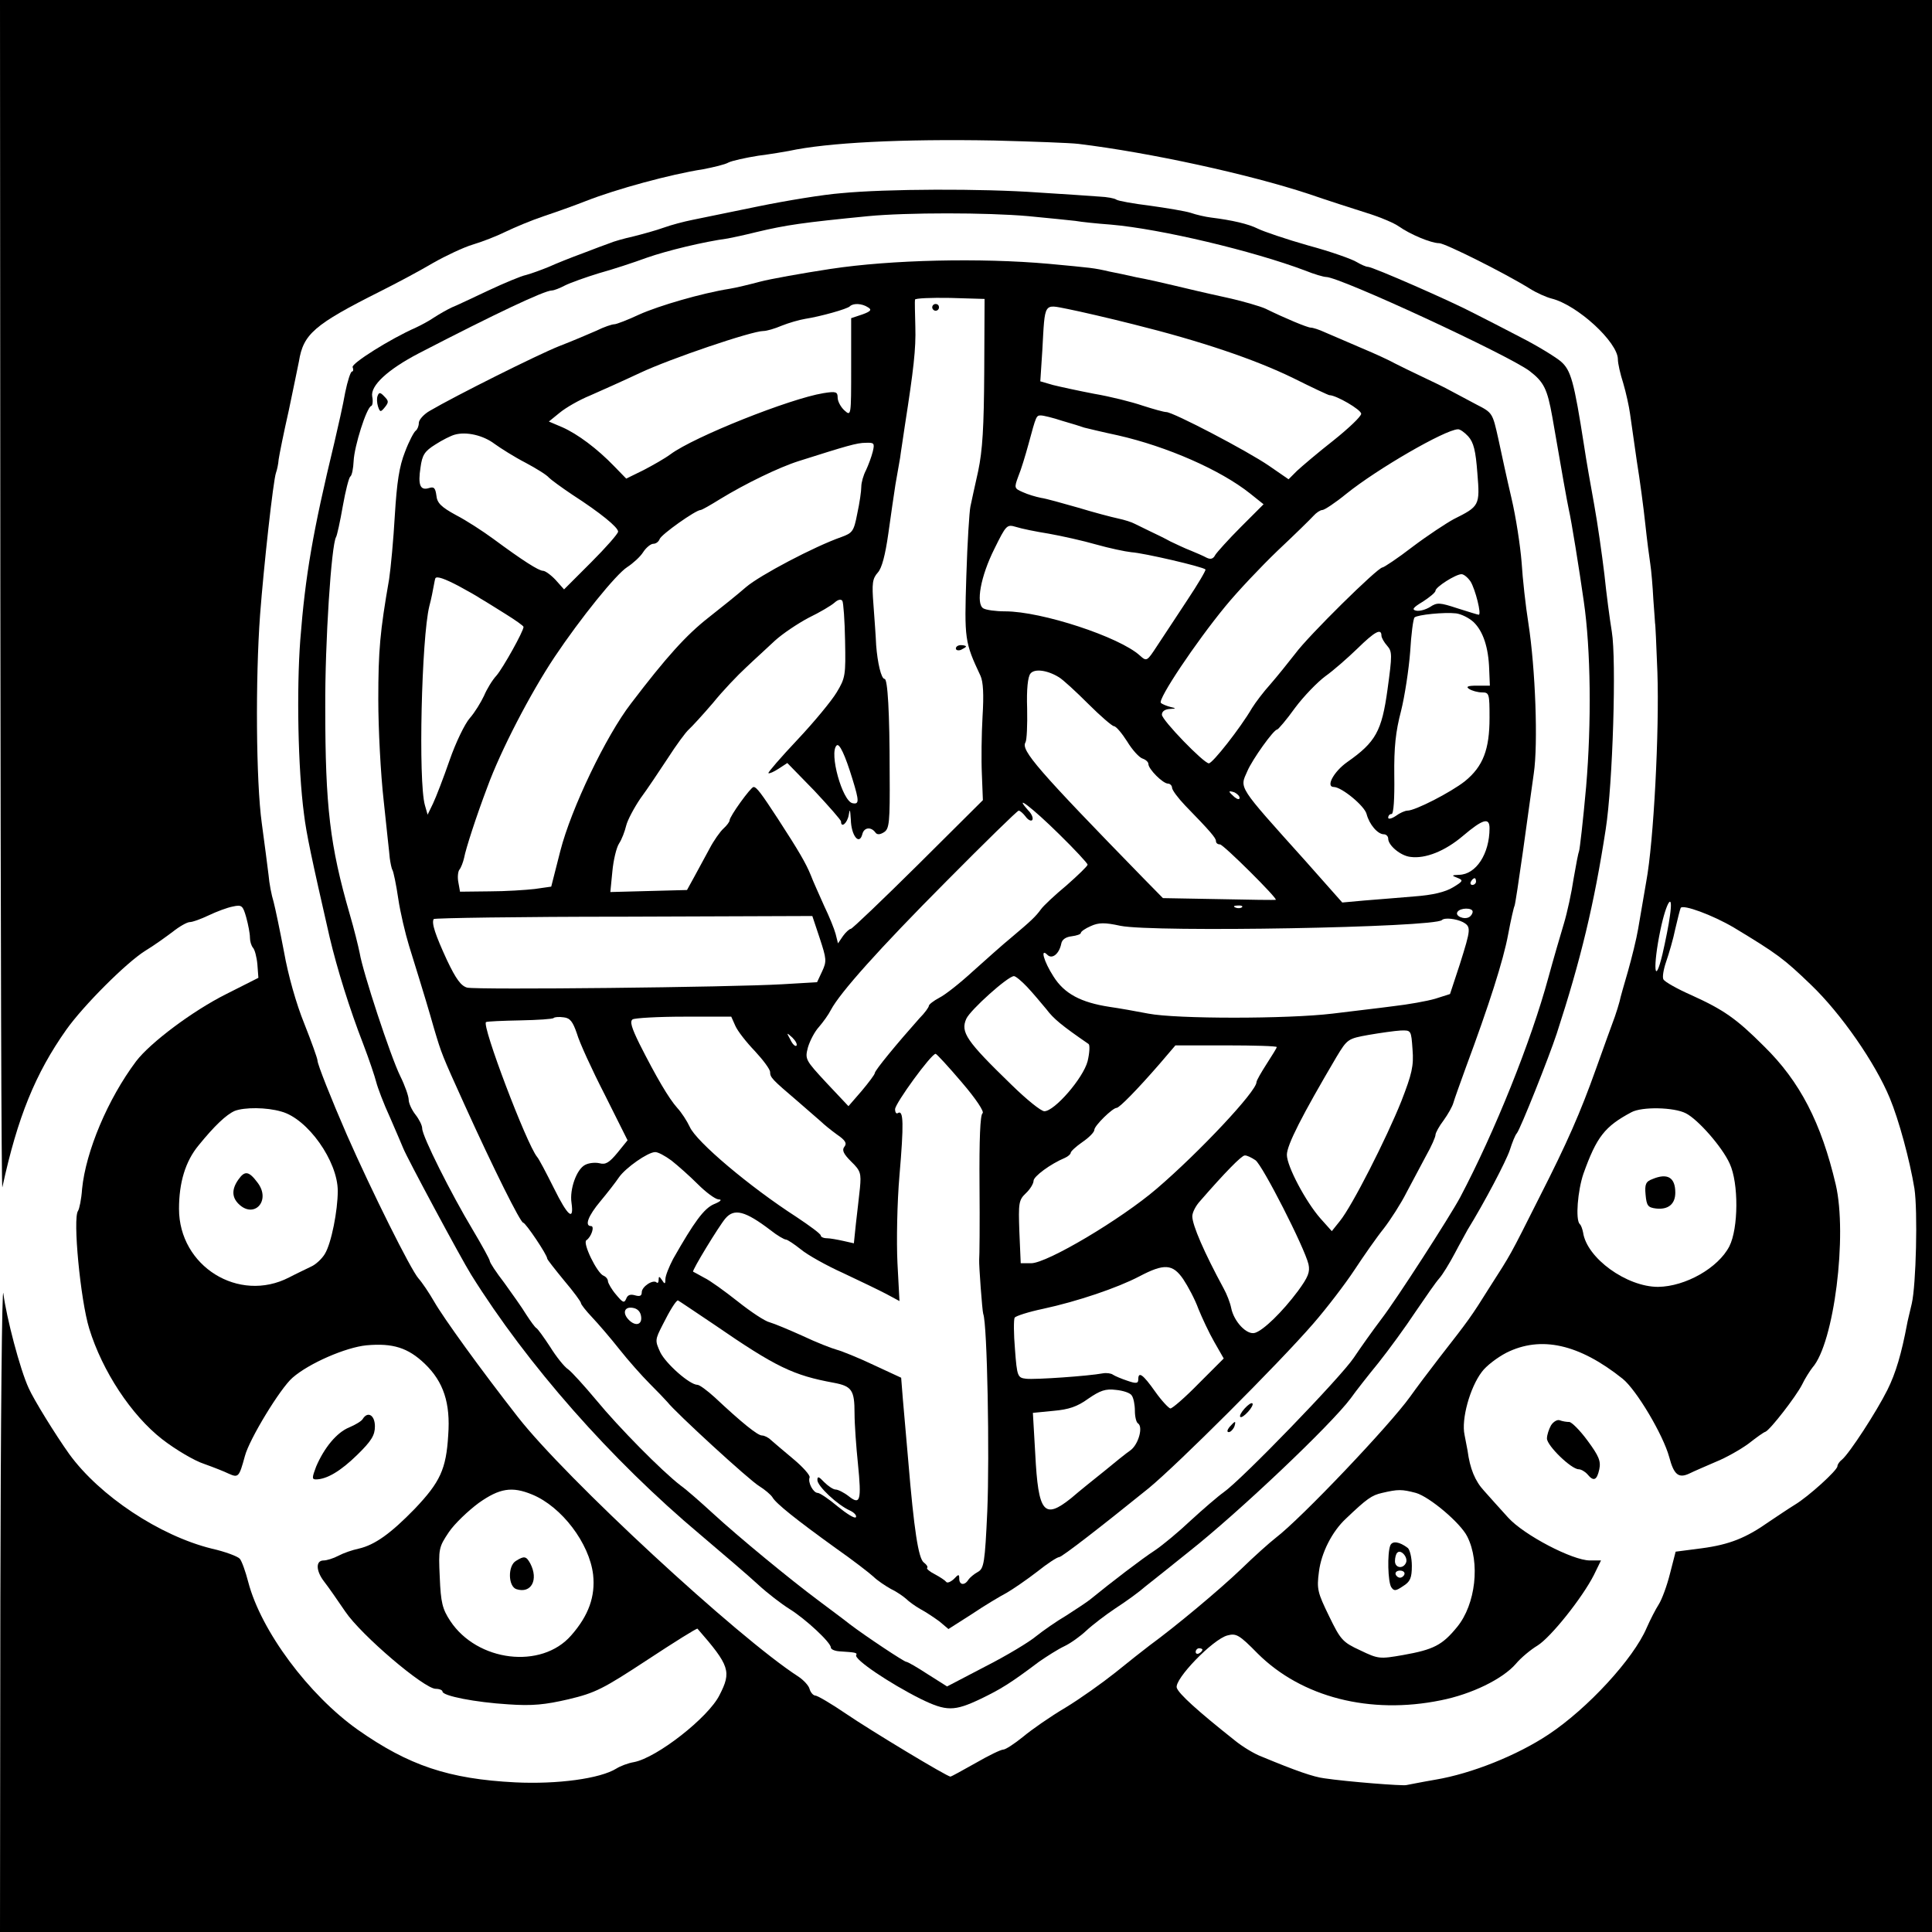 <?xml version="1.0" standalone="no"?>
<!DOCTYPE svg PUBLIC "-//W3C//DTD SVG 20010904//EN"
 "http://www.w3.org/TR/2001/REC-SVG-20010904/DTD/svg10.dtd">
<svg version="1.0" xmlns="http://www.w3.org/2000/svg"
 width="572pt" height="572pt" viewBox="0 0 572 572"
 preserveAspectRatio="xMidYMid meet">
<g transform="translate(0,572) scale(0.1,-0.1)"
fill="#000000" stroke="none">
<path d="M1 3953 c1 -973 3 -1759 6 -1748 45 208 98 337 189 466 51 72 178
199 234 234 25 15 61 41 81 56 20 16 43 29 51 29 8 0 33 9 56 20 23 11 55 23
71 26 27 6 30 3 40 -32 6 -22 11 -48 11 -60 0 -11 4 -24 9 -30 5 -5 11 -27 13
-49 l3 -40 -95 -48 c-100 -50 -225 -144 -267 -199 -84 -112 -149 -267 -160
-378 -2 -30 -8 -59 -12 -65 -16 -21 7 -263 33 -348 39 -127 125 -257 216 -328
40 -31 96 -64 124 -73 28 -10 61 -23 73 -29 29 -13 31 -10 48 52 13 50 105
201 141 232 49 43 158 90 219 96 78 7 123 -7 173 -55 55 -53 76 -116 69 -211
-6 -101 -24 -139 -99 -218 -71 -73 -118 -107 -166 -118 -19 -4 -45 -13 -60
-21 -15 -8 -35 -14 -44 -14 -24 0 -23 -31 2 -63 11 -14 39 -54 62 -88 47 -70
234 -229 268 -229 11 0 20 -4 20 -8 0 -13 97 -32 195 -38 71 -5 109 -1 178 15
80 19 103 31 234 117 79 52 146 94 148 92 96 -110 101 -127 65 -197 -33 -66
-185 -185 -253 -198 -18 -3 -41 -12 -52 -19 -48 -30 -175 -47 -299 -41 -198
10 -316 50 -467 156 -145 103 -286 292 -324 437 -8 31 -19 62 -25 69 -6 7 -43
21 -83 30 -154 38 -332 156 -422 280 -40 56 -105 161 -120 195 -26 56 -66 210
-75 280 -4 36 -8 -375 -9 -912 l-1 -978 2860 0 2860 0 0 2860 0 2860 -2860 0
-2860 0 1 -1767z m3192 1341 c213 -26 505 -90 681 -148 55 -19 133 -44 171
-56 39 -12 82 -30 96 -40 34 -24 96 -50 120 -50 17 0 195 -89 269 -135 19 -12
48 -25 64 -29 76 -19 196 -129 196 -180 0 -12 7 -43 16 -71 8 -27 17 -68 20
-90 3 -22 12 -85 20 -140 9 -55 20 -138 25 -185 5 -47 12 -101 15 -120 3 -19
7 -66 9 -105 3 -38 5 -70 5 -70 1 0 4 -65 7 -145 6 -174 -11 -502 -33 -620 -8
-47 -19 -110 -24 -140 -5 -30 -19 -86 -30 -125 -11 -38 -23 -79 -25 -90 -3
-11 -9 -31 -14 -45 -17 -47 -24 -65 -56 -155 -46 -129 -85 -218 -167 -379 -90
-179 -83 -166 -147 -266 -57 -91 -61 -96 -149 -209 -31 -40 -70 -92 -87 -116
-60 -84 -322 -360 -398 -418 -18 -14 -64 -55 -103 -93 -66 -63 -193 -169 -271
-226 -17 -13 -63 -49 -101 -80 -39 -31 -105 -78 -148 -104 -44 -26 -100 -65
-125 -86 -26 -21 -52 -38 -59 -38 -7 0 -44 -18 -82 -40 -39 -22 -72 -40 -74
-40 -10 0 -234 135 -309 186 -44 30 -85 54 -91 54 -6 0 -14 9 -17 19 -2 10
-18 27 -33 37 -180 116 -690 588 -831 769 -111 142 -220 293 -248 342 -15 26
-36 57 -46 68 -23 26 -138 257 -212 425 -47 108 -87 209 -87 220 0 6 -18 56
-39 109 -24 59 -48 144 -60 212 -12 63 -26 130 -31 149 -6 19 -13 55 -15 80
-3 25 -12 94 -20 153 -17 123 -19 427 -5 617 11 145 39 398 47 420 3 8 7 26 8
40 2 14 15 79 30 145 14 66 27 131 30 145 13 81 45 109 240 207 50 25 121 63
158 85 37 21 90 46 117 54 27 8 71 25 97 38 27 13 77 34 113 46 36 12 92 32
125 45 89 35 250 79 347 94 31 6 65 14 75 20 10 5 50 14 88 20 39 5 79 12 90
14 115 25 336 36 608 31 114 -3 226 -7 250 -10z m1751 -2286 c-3 -24 -13 -74
-22 -113 -24 -100 -29 -38 -6 72 18 86 39 115 28 41z m189 -34 c129 -78 148
-92 228 -169 90 -86 191 -232 234 -336 27 -65 59 -183 73 -268 10 -66 5 -286
-8 -341 -6 -26 -13 -54 -14 -61 -16 -85 -33 -144 -58 -194 -33 -66 -112 -187
-134 -206 -8 -6 -14 -15 -14 -20 0 -12 -86 -90 -126 -114 -18 -11 -52 -34 -76
-50 -68 -48 -117 -68 -200 -79 l-77 -10 -17 -66 c-9 -36 -24 -76 -33 -90 -9
-14 -25 -45 -36 -70 -39 -91 -174 -238 -290 -315 -93 -62 -228 -116 -335 -134
-41 -7 -80 -15 -86 -16 -11 -3 -176 10 -243 20 -32 4 -84 22 -185 64 -22 8
-58 30 -80 48 -111 88 -166 138 -172 156 -8 25 107 144 150 155 26 7 35 2 90
-54 130 -129 332 -181 542 -138 91 18 183 63 222 108 15 18 44 42 64 54 40 25
133 142 167 209 l21 43 -33 0 c-51 0 -195 75 -242 127 -22 24 -54 60 -71 79
-27 29 -42 66 -49 119 -1 6 -5 26 -9 47 -10 46 16 140 51 186 13 18 46 43 73
57 102 51 215 26 344 -77 41 -33 120 -166 138 -232 14 -53 28 -64 61 -48 12 6
47 21 77 34 30 12 74 37 97 54 23 18 45 34 50 35 15 7 90 104 108 139 9 19 24
42 31 51 64 72 104 392 69 542 -43 183 -106 305 -212 409 -82 82 -119 108
-216 152 -41 18 -78 39 -82 46 -4 6 0 30 8 53 8 23 21 67 27 97 7 30 14 58 16
62 7 11 94 -21 157 -58z m-4300 -545 c78 -21 167 -147 167 -235 0 -58 -19
-155 -38 -186 -8 -14 -27 -32 -41 -38 -14 -7 -44 -21 -65 -32 -149 -77 -326
33 -326 203 0 78 19 141 58 188 47 58 82 91 107 102 29 11 94 11 138 -2z
m4158 -5 c36 -18 108 -100 130 -149 27 -58 26 -192 -1 -245 -33 -64 -130 -119
-211 -120 -93 0 -211 85 -222 161 -2 10 -6 22 -10 25 -13 13 -6 99 11 149 39
109 63 140 142 182 31 17 126 15 161 -3z m-3415 -1129 c87 -36 169 -144 180
-237 7 -64 -13 -121 -65 -180 -88 -101 -278 -78 -358 43 -23 35 -28 54 -31
129 -4 85 -3 89 27 134 17 25 57 63 88 86 62 44 99 50 159 25z m2616 5 c41
-12 132 -89 152 -129 39 -77 25 -201 -30 -268 -44 -54 -70 -67 -160 -83 -69
-12 -73 -12 -127 14 -52 24 -58 31 -92 101 -34 70 -37 80 -30 132 7 56 39 119
80 157 62 59 76 69 107 76 47 11 58 11 100 0z m-632 -464 c0 -3 -4 -8 -10 -11
-5 -3 -10 -1 -10 4 0 6 5 11 10 11 6 0 10 -2 10 -4z"/>
<path d="M2490 5148 c-52 -4 -162 -22 -245 -39 -82 -17 -170 -35 -195 -40 -25
-5 -63 -15 -85 -23 -22 -8 -62 -19 -90 -26 -27 -6 -59 -15 -70 -20 -11 -4 -47
-17 -80 -30 -33 -12 -78 -30 -100 -40 -22 -9 -52 -20 -67 -24 -15 -3 -65 -24
-112 -46 -47 -22 -95 -45 -108 -50 -13 -6 -36 -19 -53 -30 -16 -11 -41 -24
-54 -30 -75 -33 -191 -106 -187 -117 3 -7 2 -13 -2 -13 -4 0 -13 -28 -20 -62
-6 -35 -21 -101 -32 -148 -64 -265 -86 -393 -101 -585 -11 -148 -7 -379 11
-515 7 -58 22 -129 76 -365 22 -93 59 -212 99 -315 18 -47 35 -98 39 -114 4
-16 22 -64 41 -105 18 -42 36 -83 39 -91 11 -28 171 -326 201 -374 166 -266
414 -548 680 -771 65 -55 142 -121 169 -146 28 -26 70 -58 94 -73 48 -30 122
-99 122 -114 0 -5 11 -10 25 -11 47 -3 54 -4 50 -11 -8 -12 99 -84 191 -130
76 -37 99 -37 177 0 60 29 88 46 173 110 23 16 56 37 75 46 19 9 48 30 65 46
17 16 56 46 86 66 31 20 71 49 89 65 19 15 77 61 129 103 148 117 420 375 479
454 14 20 51 67 82 105 31 39 80 106 109 150 30 44 61 89 71 100 10 11 30 44
46 74 15 29 33 60 38 70 50 81 114 203 125 236 7 22 16 45 21 50 11 14 95 225
118 295 71 218 111 384 145 605 21 134 32 502 18 585 -6 36 -16 112 -22 170
-7 58 -20 150 -30 205 -10 55 -24 134 -30 175 -30 192 -39 224 -69 250 -17 14
-69 46 -118 71 -48 25 -110 57 -138 71 -66 35 -301 138 -315 138 -6 0 -21 7
-33 14 -12 8 -76 31 -143 49 -67 19 -134 42 -150 50 -28 14 -75 25 -139 33
-16 2 -43 8 -60 14 -16 5 -70 14 -120 21 -49 6 -94 14 -100 18 -5 4 -28 8 -50
9 -22 2 -103 7 -180 12 -166 12 -452 11 -585 -2z m555 -68 c61 -6 123 -12 139
-14 16 -3 64 -8 105 -11 149 -13 421 -78 575 -136 27 -11 55 -19 62 -19 41 0
537 -230 602 -278 43 -33 53 -53 68 -137 28 -163 44 -252 49 -275 7 -29 31
-178 44 -270 21 -143 23 -361 7 -549 -9 -101 -19 -187 -21 -191 -2 -4 -9 -40
-16 -81 -6 -41 -19 -101 -29 -134 -10 -33 -31 -105 -46 -160 -51 -188 -158
-455 -261 -650 -30 -56 -187 -300 -233 -360 -25 -33 -62 -85 -82 -115 -39 -58
-330 -359 -385 -398 -17 -12 -61 -50 -97 -83 -36 -34 -84 -74 -108 -90 -37
-24 -126 -92 -191 -145 -10 -8 -42 -29 -70 -47 -29 -17 -69 -45 -89 -61 -20
-17 -88 -58 -151 -90 l-113 -59 -57 36 c-32 21 -60 37 -64 37 -6 0 -118 74
-168 112 -16 13 -57 43 -90 68 -86 64 -239 190 -315 260 -36 33 -78 70 -95 82
-56 43 -184 173 -249 252 -36 43 -74 85 -84 92 -11 7 -35 37 -53 66 -19 29
-37 54 -41 56 -4 2 -17 20 -30 40 -12 20 -42 62 -65 94 -24 31 -43 60 -43 65
0 4 -23 46 -51 93 -63 105 -149 276 -149 299 0 9 -9 27 -20 41 -11 14 -20 34
-20 44 0 10 -11 42 -25 70 -29 59 -111 309 -120 364 -4 20 -17 73 -30 117 -58
201 -72 316 -72 610 -1 193 18 482 32 505 3 5 12 46 20 92 8 45 18 84 22 87 5
3 9 24 10 46 2 44 38 158 52 163 4 1 6 14 3 28 -6 32 46 80 138 128 228 118
372 186 394 186 6 0 24 7 39 15 16 8 61 24 100 36 40 11 104 32 142 46 60 21
167 47 240 57 11 2 49 10 85 19 88 21 137 28 330 47 114 11 352 11 475 0z"/>
<path d="M2460 4924 c-85 -13 -180 -30 -210 -38 -30 -8 -71 -18 -90 -21 -82
-13 -209 -50 -267 -76 -34 -16 -68 -29 -74 -29 -7 0 -31 -8 -53 -19 -23 -10
-72 -31 -111 -46 -65 -26 -307 -147 -382 -191 -18 -10 -33 -27 -33 -36 0 -9
-4 -19 -9 -23 -5 -3 -20 -31 -32 -63 -17 -43 -24 -90 -30 -187 -4 -71 -12
-157 -17 -190 -27 -155 -32 -211 -32 -356 0 -86 7 -221 16 -300 8 -79 17 -156
18 -170 2 -14 5 -30 8 -35 3 -5 11 -43 17 -84 6 -41 21 -104 32 -140 50 -161
58 -189 74 -245 23 -77 23 -77 90 -225 87 -192 166 -350 174 -350 7 0 71 -95
71 -106 0 -3 23 -32 50 -65 28 -33 50 -63 50 -67 0 -4 15 -23 33 -42 18 -19
55 -62 81 -95 26 -33 67 -79 89 -101 23 -23 47 -48 53 -55 24 -31 243 -232
272 -249 16 -10 34 -25 39 -33 10 -18 70 -66 188 -151 50 -35 99 -73 111 -84
11 -11 35 -27 51 -36 17 -8 37 -22 45 -29 8 -8 27 -22 43 -31 17 -9 42 -26 57
-37 l26 -22 69 44 c37 25 84 53 103 63 19 11 60 39 91 63 30 24 59 43 65 43 9
1 119 86 265 204 85 70 382 366 487 487 40 46 95 118 122 159 27 41 66 97 87
123 20 26 51 74 67 106 17 32 43 81 58 109 16 28 28 56 28 62 0 6 11 26 24 43
13 18 26 41 29 52 3 11 20 58 37 105 68 183 111 317 125 393 8 43 17 82 19 85
2 4 13 77 25 162 12 85 26 189 32 230 13 87 5 310 -16 445 -8 50 -17 131 -20
180 -4 50 -17 135 -30 190 -13 55 -30 134 -39 176 -17 76 -17 77 -64 101 -26
14 -60 32 -77 41 -16 9 -55 28 -85 42 -30 14 -66 32 -80 39 -14 8 -59 29 -100
46 -41 18 -89 38 -107 46 -17 8 -36 14 -42 14 -10 0 -77 28 -134 56 -15 7 -69
23 -120 34 -51 11 -119 27 -152 35 -33 8 -82 19 -110 24 -27 6 -63 14 -80 17
-47 11 -53 11 -180 23 -202 18 -467 12 -645 -15z m454 -304 c-1 -166 -5 -233
-18 -295 -10 -44 -20 -91 -23 -105 -3 -14 -9 -106 -12 -205 -6 -188 -5 -196
42 -296 8 -18 10 -55 6 -120 -3 -52 -4 -129 -2 -171 l3 -77 -192 -191 c-105
-104 -195 -190 -199 -190 -4 0 -15 -10 -23 -21 l-15 -22 -7 28 c-4 15 -19 52
-34 83 -14 32 -33 73 -40 92 -14 34 -34 69 -97 166 -49 75 -63 94 -72 94 -8 0
-71 -87 -71 -99 0 -4 -8 -15 -18 -24 -10 -9 -29 -36 -41 -59 -13 -24 -33 -61
-45 -83 l-22 -40 -114 -3 -113 -3 6 61 c3 33 12 71 20 83 8 12 17 36 21 53 4
16 23 52 42 80 20 27 56 81 81 119 25 39 53 77 62 85 9 8 42 44 72 79 29 36
74 83 98 105 24 23 63 58 85 79 23 21 68 51 100 68 33 16 67 36 77 45 10 9 19
11 23 5 3 -5 7 -58 8 -118 2 -102 1 -110 -25 -153 -15 -25 -67 -88 -116 -140
-49 -52 -88 -97 -86 -99 3 -2 16 4 30 13 l26 17 80 -82 c43 -46 79 -87 79 -91
0 -21 19 -5 23 20 3 19 4 16 6 -14 1 -48 25 -78 34 -44 5 21 26 23 39 5 5 -7
14 -6 25 1 16 10 18 28 17 175 0 182 -6 279 -15 279 -10 0 -21 48 -25 100 -1
25 -5 79 -8 120 -5 63 -3 77 13 95 12 13 22 52 31 115 7 52 17 118 21 145 5
28 11 64 14 80 2 17 9 59 14 95 26 167 33 227 31 293 -1 40 -2 76 -1 80 1 4
47 6 104 5 l102 -3 -1 -215z m-344 190 c12 -7 8 -12 -17 -21 l-33 -11 0 -146
c0 -144 0 -145 -20 -127 -11 10 -20 27 -20 38 0 17 -5 19 -42 13 -99 -16 -383
-129 -453 -181 -16 -12 -53 -33 -80 -47 l-51 -25 -35 36 c-51 53 -109 96 -154
116 l-40 17 32 26 c18 15 58 38 90 51 32 14 99 44 148 67 89 42 331 124 365
124 10 0 34 7 55 16 20 8 51 17 69 20 45 7 124 29 132 37 10 10 36 9 54 -3z
m785 -50 c201 -50 360 -104 473 -159 56 -28 105 -51 108 -51 20 0 94 -43 94
-55 0 -8 -37 -43 -82 -79 -46 -36 -94 -77 -108 -90 l-25 -25 -58 40 c-64 44
-284 159 -304 159 -7 0 -39 9 -70 19 -32 11 -96 27 -143 35 -47 9 -102 21
-122 26 l-38 11 6 92 c8 145 3 136 76 122 35 -7 122 -27 193 -45z m-210 -286
c28 -8 57 -17 65 -20 8 -2 53 -13 100 -23 145 -33 303 -102 391 -172 l40 -32
-67 -67 c-37 -37 -71 -75 -76 -83 -6 -12 -14 -14 -26 -8 -9 5 -30 14 -47 21
-16 6 -43 19 -60 27 -16 9 -43 22 -60 30 -16 8 -37 18 -45 22 -9 5 -31 12 -50
16 -19 4 -72 18 -118 32 -46 13 -95 27 -110 29 -15 3 -39 10 -54 17 -25 11
-26 12 -13 47 8 19 21 62 30 95 23 85 23 85 37 85 7 0 36 -7 63 -16z m1202
-46 c16 -18 22 -42 27 -109 8 -96 6 -98 -70 -136 -22 -12 -77 -48 -122 -82
-44 -34 -85 -61 -89 -61 -14 0 -219 -202 -258 -255 -21 -27 -54 -68 -74 -91
-20 -22 -44 -54 -54 -70 -35 -60 -117 -164 -128 -164 -15 0 -139 128 -139 144
0 10 9 16 23 17 20 1 20 2 2 6 -11 3 -24 8 -28 12 -10 10 103 179 191 286 36
44 106 118 155 165 50 47 97 93 106 103 8 9 20 17 26 17 6 0 38 21 71 48 92
74 291 189 330 191 6 1 20 -9 31 -21z m-2883 -22 c18 -13 59 -39 92 -56 32
-17 64 -37 69 -44 6 -6 37 -29 70 -51 82 -53 135 -96 135 -109 0 -6 -36 -47
-80 -91 l-80 -80 -25 28 c-14 15 -31 27 -37 27 -13 0 -60 30 -148 95 -30 22
-79 54 -110 70 -44 24 -56 36 -58 58 -3 22 -7 27 -22 22 -26 -8 -33 9 -25 61
5 37 12 48 44 68 20 13 46 26 57 29 35 10 85 -2 118 -27z m1120 -23 c-4 -16
-13 -40 -20 -55 -8 -15 -14 -37 -14 -49 0 -13 -5 -48 -12 -80 -10 -52 -14 -57
-47 -69 -80 -28 -241 -113 -282 -148 -24 -21 -75 -62 -112 -91 -65 -51 -124
-116 -229 -254 -74 -96 -177 -311 -209 -436 l-27 -106 -49 -7 c-26 -3 -87 -7
-134 -7 l-87 -1 -5 28 c-3 15 -1 32 3 37 5 6 11 22 14 35 5 27 36 123 69 210
39 107 127 277 199 385 77 115 182 245 215 266 17 11 39 31 47 44 9 14 23 25
30 25 8 0 16 6 19 14 5 14 107 86 121 86 4 0 30 15 59 33 72 44 172 93 232
112 142 45 172 54 198 54 25 1 27 -1 21 -26z m521 -243 c39 -7 102 -21 140
-32 39 -11 86 -21 105 -23 35 -2 212 -43 219 -51 2 -2 -22 -43 -54 -91 -32
-49 -72 -109 -89 -135 -30 -46 -31 -47 -51 -29 -60 55 -291 131 -399 131 -28
0 -57 4 -65 9 -22 14 -8 94 33 176 35 71 37 73 64 65 15 -5 59 -14 97 -20z
m1249 -142 c14 -23 33 -98 24 -98 -3 0 -31 9 -63 19 -52 17 -60 18 -81 4 -13
-8 -31 -13 -41 -11 -14 3 -10 9 20 27 20 13 37 27 37 32 0 11 60 49 77 49 7 0
19 -10 27 -22z m-2996 -13 c26 -14 56 -31 66 -38 11 -6 44 -27 73 -45 29 -18
53 -35 53 -38 0 -13 -61 -122 -80 -144 -13 -14 -29 -41 -37 -60 -9 -19 -27
-49 -42 -66 -15 -17 -42 -73 -60 -125 -18 -52 -40 -109 -49 -128 l-16 -33 -8
28 c-20 70 -10 495 13 589 6 22 11 49 13 60 2 11 4 21 5 23 4 7 27 -1 69 -23z
m3005 -107 c28 -27 44 -75 46 -140 l2 -48 -38 0 c-28 0 -34 -3 -23 -10 8 -5
25 -10 38 -10 21 0 22 -4 22 -75 0 -94 -19 -144 -73 -188 -42 -33 -147 -87
-170 -87 -7 0 -23 -7 -35 -16 -12 -8 -22 -10 -22 -5 0 6 4 11 10 11 6 0 9 45
8 113 -1 85 4 131 20 192 11 44 23 123 27 175 3 52 9 98 13 102 9 8 88 16 123
12 15 -2 38 -13 52 -26z m-273 -40 c0 -6 8 -20 17 -30 15 -17 15 -27 1 -129
-17 -124 -35 -156 -119 -215 -40 -28 -65 -74 -40 -74 23 0 91 -56 97 -80 8
-31 33 -60 51 -60 7 0 13 -6 13 -13 0 -20 37 -51 66 -54 44 -6 102 17 155 62
59 50 79 56 79 23 0 -76 -40 -137 -90 -138 -23 -1 -23 -2 -5 -9 18 -7 17 -10
-13 -28 -23 -14 -60 -23 -115 -27 -45 -4 -111 -9 -147 -12 l-66 -6 -109 123
c-203 226 -195 214 -172 266 15 35 78 123 88 123 3 0 28 29 53 64 26 35 67 77
90 94 24 17 66 54 95 82 51 50 71 61 71 38z m-955 -123 c12 -7 51 -43 87 -79
36 -36 71 -66 76 -66 6 0 23 -20 39 -45 15 -25 36 -48 46 -51 9 -3 17 -10 17
-16 0 -15 43 -58 58 -58 6 0 12 -6 12 -12 0 -7 18 -31 39 -53 74 -76 91 -96
91 -105 0 -6 5 -10 12 -10 10 0 173 -162 165 -164 -1 -1 -77 0 -168 2 l-166 3
-56 57 c-316 324 -365 381 -351 404 4 6 6 51 5 100 -2 57 2 95 10 104 12 15
50 10 84 -11z m-611 -302 c20 -65 20 -75 0 -71 -30 6 -70 149 -47 171 8 8 25
-28 47 -100z m1146 -55 c0 -6 -6 -5 -15 2 -8 7 -15 14 -15 16 0 2 7 1 15 -2 8
-4 15 -11 15 -16z m-535 -107 c47 -46 85 -87 85 -91 0 -4 -28 -31 -62 -61 -35
-29 -69 -61 -76 -71 -16 -22 -30 -35 -87 -83 -27 -22 -78 -68 -115 -101 -37
-34 -81 -69 -99 -78 -17 -9 -31 -20 -31 -24 0 -4 -12 -21 -28 -37 -65 -73
-132 -154 -132 -162 0 -4 -18 -28 -39 -53 l-39 -45 -65 69 c-63 68 -64 70 -55
105 6 20 20 47 33 61 12 14 28 36 35 50 27 51 142 180 342 381 114 115 210
209 214 209 4 0 13 -8 20 -17 7 -10 16 -15 20 -11 4 5 -1 18 -12 29 -46 52 13
7 91 -70z m1235 -141 c0 -5 -5 -10 -11 -10 -5 0 -7 5 -4 10 3 6 8 10 11 10 2
0 4 -4 4 -10z m-693 -76 c-3 -3 -12 -4 -19 -1 -8 3 -5 6 6 6 11 1 17 -2 13 -5z
m683 -13 c0 -6 -5 -13 -10 -16 -15 -9 -43 3 -35 15 8 13 45 13 45 1z m-1933
-79 c20 -61 21 -68 7 -98 l-15 -32 -102 -6 c-151 -9 -905 -17 -934 -10 -18 5
-33 25 -60 82 -34 74 -46 109 -39 121 2 3 255 7 563 7 l558 2 22 -66z m1904
48 c25 -14 24 -20 -9 -125 l-29 -88 -44 -14 c-24 -7 -80 -17 -124 -22 -44 -6
-125 -15 -180 -22 -134 -16 -462 -16 -545 0 -36 7 -87 16 -115 20 -85 13 -134
39 -166 90 -29 45 -40 86 -18 64 14 -14 35 3 41 33 2 12 13 20 31 22 15 2 27
6 27 10 0 4 13 13 29 20 24 11 42 11 88 1 98 -20 930 -5 952 17 8 8 42 4 62
-6z m-1290 -192 c17 -18 42 -48 57 -66 21 -28 45 -48 125 -103 4 -3 3 -26 -3
-51 -13 -50 -98 -148 -128 -148 -10 0 -53 35 -97 78 -134 130 -152 156 -134
196 12 26 123 126 141 126 5 0 23 -15 39 -32z m-1333 -138 c7 -25 44 -106 82
-180 l68 -136 -30 -37 c-24 -29 -35 -36 -53 -31 -13 3 -32 1 -43 -5 -25 -13
-46 -72 -40 -112 8 -56 -11 -40 -52 43 -23 46 -45 88 -50 93 -31 38 -165 391
-151 399 3 2 49 4 101 5 52 1 97 4 99 7 3 3 16 4 30 2 19 -2 27 -13 39 -48z
m469 23 c7 -16 33 -49 58 -75 25 -27 45 -54 45 -62 0 -16 6 -22 81 -86 29 -25
60 -52 69 -60 8 -8 30 -26 48 -39 25 -17 30 -26 22 -36 -8 -10 -3 -21 20 -44
28 -27 30 -35 26 -78 -3 -26 -8 -74 -12 -106 l-6 -58 -31 7 c-18 4 -40 8 -49
8 -10 0 -18 4 -18 8 0 5 -33 29 -72 55 -138 89 -297 223 -316 267 -8 17 -24
42 -37 56 -25 28 -62 91 -112 190 -23 47 -29 66 -20 72 7 4 75 8 152 8 l140 0
12 -27z m2005 -70 c4 -49 -2 -73 -33 -153 -44 -110 -146 -311 -182 -355 l-24
-30 -34 38 c-43 49 -99 154 -99 188 0 29 45 117 147 290 32 53 34 54 95 65 35
6 77 12 95 13 31 1 31 1 35 -56z m-1824 11 c-4 -3 -12 5 -18 18 -12 22 -12 22
6 6 10 -10 15 -20 12 -24z m1422 -4 c0 -3 -14 -25 -30 -50 -16 -25 -30 -49
-30 -54 0 -27 -169 -207 -295 -315 -106 -91 -325 -221 -372 -221 l-31 0 -4 93
c-3 85 -2 94 19 114 13 12 23 29 23 37 0 13 50 50 93 68 9 4 17 11 17 15 0 4
16 19 35 32 19 13 35 29 35 36 0 12 54 65 66 65 8 0 61 54 127 130 l47 55 150
0 c83 0 150 -2 150 -5z m-932 -105 c42 -49 67 -87 61 -91 -7 -4 -10 -78 -9
-213 1 -113 0 -213 -1 -221 -1 -15 9 -151 12 -160 12 -29 19 -420 12 -584 -7
-154 -10 -170 -28 -180 -11 -6 -24 -17 -28 -23 -11 -18 -27 -16 -27 3 0 14 -2
14 -16 -1 -10 -9 -20 -13 -23 -8 -3 4 -18 14 -33 22 -16 8 -26 17 -23 19 3 3
-2 10 -10 16 -16 12 -29 97 -46 301 -6 66 -13 148 -16 183 l-5 63 -82 38 c-44
21 -94 41 -109 45 -15 4 -61 22 -101 41 -40 18 -83 36 -97 40 -14 3 -56 31
-95 62 -38 30 -82 62 -99 70 -16 9 -31 17 -33 18 -4 3 77 136 96 158 26 30 58
22 133 -35 20 -16 41 -28 46 -28 4 0 24 -13 44 -29 19 -16 76 -48 125 -70 49
-23 107 -51 128 -62 l39 -21 -6 113 c-3 63 -1 179 6 259 13 152 12 194 -4 185
-5 -4 -9 1 -9 11 0 17 107 164 120 164 3 0 38 -38 78 -85z m-860 -231 c19 -15
54 -46 78 -70 24 -24 51 -44 61 -45 12 0 7 -6 -13 -14 -30 -13 -59 -53 -121
-162 -12 -23 -23 -50 -23 -60 0 -15 -2 -16 -10 -3 -8 12 -10 12 -10 1 0 -8 -3
-11 -6 -8 -10 10 -44 -12 -44 -29 0 -11 -6 -13 -20 -9 -14 4 -22 1 -26 -10 -6
-14 -10 -12 -30 12 -13 15 -23 33 -24 39 0 7 -6 14 -13 17 -19 7 -63 97 -51
105 15 10 25 42 14 42 -20 0 -9 30 28 74 20 24 45 56 55 71 20 28 84 73 106
74 8 1 30 -11 49 -25z m1729 1 c21 -15 145 -258 157 -308 5 -23 -1 -38 -31
-79 -47 -63 -102 -116 -127 -124 -24 -8 -63 33 -71 74 -3 15 -13 41 -22 57
-58 107 -93 188 -93 214 0 11 10 31 23 45 73 84 123 135 132 135 6 1 20 -6 32
-14z m-214 -352 c14 -21 35 -60 45 -88 11 -27 32 -72 47 -98 l28 -49 -74 -74
c-40 -41 -78 -74 -84 -74 -5 1 -26 23 -45 50 -36 51 -50 61 -50 36 0 -12 -6
-13 -32 -4 -18 6 -37 14 -43 18 -5 4 -19 6 -30 4 -42 -8 -201 -19 -227 -16
-25 3 -27 6 -33 87 -4 46 -4 88 -1 94 4 5 41 17 84 26 102 22 220 62 285 96
74 39 99 37 130 -8z m-1388 -135 c183 -126 234 -150 354 -172 53 -10 61 -22
61 -90 0 -33 5 -101 10 -149 11 -110 7 -124 -27 -97 -14 11 -32 20 -39 20 -7
0 -22 10 -34 22 -16 17 -20 18 -20 6 0 -18 60 -74 96 -90 13 -6 21 -15 18 -20
-3 -5 -27 10 -54 32 -26 22 -53 40 -59 40 -13 0 -30 31 -24 46 2 6 -20 31 -49
55 -29 24 -59 50 -66 56 -7 7 -19 13 -26 13 -13 0 -60 38 -140 113 -22 20 -45
37 -51 37 -23 0 -93 62 -110 96 -16 35 -16 37 7 82 21 42 39 71 45 72 1 0 50
-33 108 -72z m-217 25 c4 -25 -16 -31 -36 -11 -20 20 -14 40 11 36 14 -2 23
-11 25 -25z m1453 -235 c5 -7 9 -27 9 -45 0 -17 4 -34 9 -37 16 -10 2 -61 -21
-79 -13 -9 -48 -37 -78 -62 -30 -24 -75 -60 -98 -80 -81 -65 -98 -45 -107 131
l-7 121 61 6 c45 4 70 12 103 36 35 24 51 30 82 26 21 -2 43 -9 47 -17z"/>
<path d="M2760 4810 c0 -5 5 -10 10 -10 6 0 10 5 10 10 0 6 -4 10 -10 10 -5 0
-10 -4 -10 -10z"/>
<path d="M2830 3800 c0 -5 7 -7 15 -4 8 4 15 8 15 10 0 2 -7 4 -15 4 -8 0 -15
-4 -15 -10z"/>
<path d="M1118 4548 c-3 -7 -2 -21 1 -31 6 -18 8 -18 21 -2 11 14 11 18 -2 31
-12 13 -16 13 -20 2z"/>
<path d="M3685 1550 c-10 -11 -16 -22 -13 -25 3 -3 13 4 23 15 10 11 16 22 13
25 -3 3 -13 -4 -23 -15z"/>
<path d="M3640 1495 c-7 -9 -8 -15 -2 -15 5 0 12 7 16 15 3 8 4 15 2 15 -2 0
-9 -7 -16 -15z"/>
<path d="M4592 1500 c-6 -11 -12 -28 -12 -39 0 -21 72 -91 94 -91 7 0 19 -7
26 -15 18 -22 28 -18 35 15 5 24 -1 39 -35 85 -22 30 -47 55 -54 55 -8 0 -20
2 -28 5 -7 3 -19 -4 -26 -15z"/>
<path d="M706 2228 c-20 -28 -20 -52 0 -72 46 -46 97 9 57 62 -26 35 -38 37
-57 10z"/>
<path d="M4892 2229 c-19 -7 -23 -15 -20 -46 3 -33 7 -38 31 -41 36 -4 57 13
57 47 0 45 -23 59 -68 40z"/>
<path d="M1528 1099 c-25 -14 -24 -76 1 -84 44 -14 66 28 41 76 -12 22 -18 23
-42 8z"/>
<path d="M4116 1144 c-9 -24 -7 -107 3 -123 8 -12 13 -12 35 3 21 13 26 24 26
60 0 24 -6 48 -12 53 -25 19 -46 22 -52 7z m47 -50 c-8 -20 -33 -17 -33 4 0
10 3 22 7 25 10 11 32 -13 26 -29z m-5 -35 c-2 -6 -8 -10 -13 -10 -5 0 -11 4
-13 10 -2 6 4 11 13 11 9 0 15 -5 13 -11z"/>
<path d="M1074 1519 c-3 -6 -21 -17 -40 -25 -37 -15 -74 -60 -98 -116 -12 -32
-13 -38 -1 -38 32 0 73 24 123 73 42 41 52 58 52 84 0 33 -21 46 -36 22z"/>
</g>
</svg>
